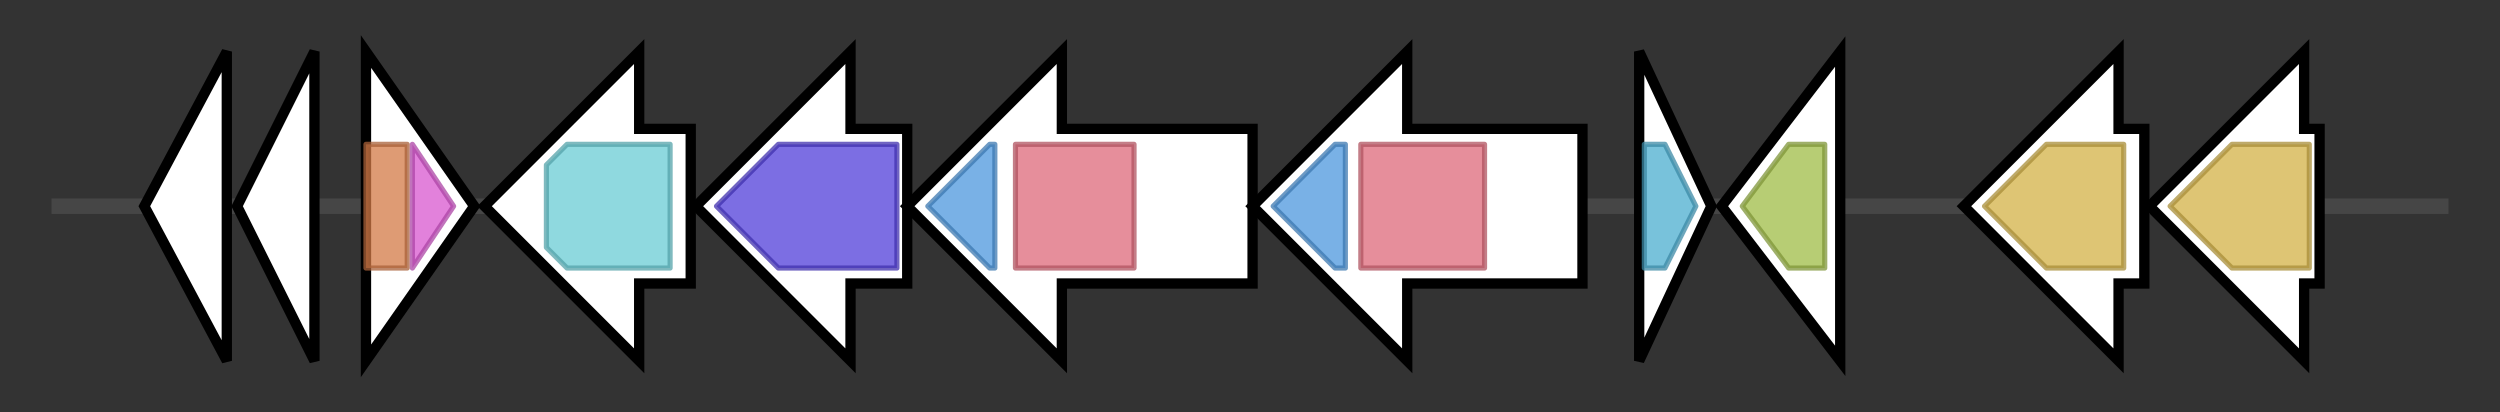 <svg version="1.1" baseProfile="full" xmlns="http://www.w3.org/2000/svg" width="485.0" height="80">
	<rect width="100%" height="100%" fill="#333333" stroke="none"/>
	<g>
		<line x1="10" y1="40.0" x2="475.0" y2="40.0" style="stroke:rgb(70,70,70); stroke-width:3 "/>
		<g>
			<title> (KKANDCCO_01190)
hypothetical protein</title>
			<polygon class=" (KKANDCCO_01190)
hypothetical protein" points="28,40 44,10 44,70" fill="rgb(255,255,255)" fill-opacity="1.0" stroke="rgb(0,0,0)" stroke-width="2"  />
		</g>
		<g>
			<title> (KKANDCCO_01191)
hypothetical protein</title>
			<polygon class=" (KKANDCCO_01191)
hypothetical protein" points="46,40 61,10 61,70" fill="rgb(255,255,255)" fill-opacity="1.0" stroke="rgb(0,0,0)" stroke-width="2"  />
		</g>
		<g>
			<title> (KKANDCCO_01192)
hypothetical protein</title>
			<polygon class=" (KKANDCCO_01192)
hypothetical protein" points="71,10 92,40 71,70" fill="rgb(255,255,255)" fill-opacity="1.0" stroke="rgb(0,0,0)" stroke-width="2"  />
			<g>
				<title>EF-G-binding_N (PF07299)
"Elongation factor G-binding protein, N-terminal"</title>
				<rect class="PF07299" x="71" y="28" stroke-linejoin="round" width="8" height="24" fill="rgb(210,121,70)" stroke="rgb(168,96,56)" stroke-width="1" opacity="0.75" />
			</g>
			<g>
				<title>FBP_C (PF16571)
"FBP C-terminal treble-clef zinc-finger"</title>
				<polygon class="PF16571" points="80,28 80,28 88,40 80,52 80,52" stroke-linejoin="round" width="11" height="24" fill="rgb(216,87,207)" stroke="rgb(172,69,165)" stroke-width="1" opacity="0.75" />
			</g>
		</g>
		<g>
			<title>sbnH (KKANDCCO_01193)
2-[(L-alanin-3-ylcarbamoyl)methyl]-2- hydroxybutanedioate decarboxylase</title>
			<polygon class="sbnH (KKANDCCO_01193)
2-[(L-alanin-3-ylcarbamoyl)methyl]-2- hydroxybutanedioate decarboxylase" points="134,25 124,25 124,10 94,40 124,70 124,55 134,55" fill="rgb(255,255,255)" fill-opacity="1.0" stroke="rgb(0,0,0)" stroke-width="2"  />
			<g>
				<title>Orn_Arg_deC_N (PF02784)
"Pyridoxal-dependent decarboxylase, pyridoxal binding domain"</title>
				<polygon class="PF02784" points="106,32 110,28 130,28 130,52 110,52 106,48" stroke-linejoin="round" width="24" height="24" fill="rgb(106,204,212)" stroke="rgb(84,163,169)" stroke-width="1" opacity="0.75" />
			</g>
		</g>
		<g>
			<title>entS (KKANDCCO_01194)
Enterobactin exporter EntS</title>
			<polygon class="entS (KKANDCCO_01194)
Enterobactin exporter EntS" points="176,25 165,25 165,10 135,40 165,70 165,55 176,55" fill="rgb(255,255,255)" fill-opacity="1.0" stroke="rgb(0,0,0)" stroke-width="2"  />
			<g>
				<title>MFS_3 (PF05977)
"Transmembrane secretion effector"</title>
				<polygon class="PF05977" points="139,40 151,28 174,28 174,52 151,52" stroke-linejoin="round" width="39" height="24" fill="rgb(80,62,217)" stroke="rgb(64,49,173)" stroke-width="1" opacity="0.75" />
			</g>
		</g>
		<g>
			<title> (KKANDCCO_01195)
hypothetical protein</title>
			<polygon class=" (KKANDCCO_01195)
hypothetical protein" points="243,25 206,25 206,10 176,40 206,70 206,55 243,55" fill="rgb(255,255,255)" fill-opacity="1.0" stroke="rgb(0,0,0)" stroke-width="2"  />
			<g>
				<title>FhuF (PF06276)
"Ferric iron reductase FhuF-like transporter"</title>
				<polygon class="PF06276" points="180,40 192,28 193,28 193,52 192,52" stroke-linejoin="round" width="16" height="24" fill="rgb(76,151,221)" stroke="rgb(60,120,176)" stroke-width="1" opacity="0.75" />
			</g>
			<g>
				<title>IucA_IucC (PF04183)
"IucA / IucC family"</title>
				<rect class="PF04183" x="197" y="28" stroke-linejoin="round" width="23" height="24" fill="rgb(221,104,121)" stroke="rgb(176,83,96)" stroke-width="1" opacity="0.75" />
			</g>
		</g>
		<g>
			<title> (KKANDCCO_01196)
hypothetical protein</title>
			<polygon class=" (KKANDCCO_01196)
hypothetical protein" points="307,25 273,25 273,10 243,40 273,70 273,55 307,55" fill="rgb(255,255,255)" fill-opacity="1.0" stroke="rgb(0,0,0)" stroke-width="2"  />
			<g>
				<title>FhuF (PF06276)
"Ferric iron reductase FhuF-like transporter"</title>
				<polygon class="PF06276" points="247,40 259,28 261,28 261,52 259,52" stroke-linejoin="round" width="16" height="24" fill="rgb(76,151,221)" stroke="rgb(60,120,176)" stroke-width="1" opacity="0.75" />
			</g>
			<g>
				<title>IucA_IucC (PF04183)
"IucA / IucC family"</title>
				<rect class="PF04183" x="264" y="28" stroke-linejoin="round" width="24" height="24" fill="rgb(221,104,121)" stroke="rgb(176,83,96)" stroke-width="1" opacity="0.75" />
			</g>
		</g>
		<g>
			<title> (KKANDCCO_01197)
hypothetical protein</title>
			<polygon class=" (KKANDCCO_01197)
hypothetical protein" points="318,10 332,40 318,70" fill="rgb(255,255,255)" fill-opacity="1.0" stroke="rgb(0,0,0)" stroke-width="2"  />
			<g>
				<title>RDD (PF06271)
"RDD family"</title>
				<polygon class="PF06271" points="319,28 323,28 329,40 323,52 319,52" stroke-linejoin="round" width="12" height="24" fill="rgb(75,173,207)" stroke="rgb(60,138,165)" stroke-width="1" opacity="0.75" />
			</g>
		</g>
		<g>
			<title>azoR2 (KKANDCCO_01198)
FMN-dependent NADH-azoreductase 2</title>
			<polygon class="azoR2 (KKANDCCO_01198)
FMN-dependent NADH-azoreductase 2" points="334,40 357,10 357,70" fill="rgb(255,255,255)" fill-opacity="1.0" stroke="rgb(0,0,0)" stroke-width="2"  />
			<g>
				<title>Flavodoxin_2 (PF02525)
"Flavodoxin-like fold"</title>
				<polygon class="PF02525" points="338,40 347,28 354,28 354,52 347,52" stroke-linejoin="round" width="20" height="24" fill="rgb(159,188,70)" stroke="rgb(127,150,56)" stroke-width="1" opacity="0.75" />
			</g>
		</g>
		<g>
			<title>yfhA (KKANDCCO_01199)
putative siderophore transport system permease protein YfhA</title>
			<polygon class="yfhA (KKANDCCO_01199)
putative siderophore transport system permease protein YfhA" points="416,25 411,25 411,10 381,40 411,70 411,55 416,55" fill="rgb(255,255,255)" fill-opacity="1.0" stroke="rgb(0,0,0)" stroke-width="2"  />
			<g>
				<title>FecCD (PF01032)
"FecCD transport family"</title>
				<polygon class="PF01032" points="385,40 397,28 412,28 412,52 397,52" stroke-linejoin="round" width="31" height="24" fill="rgb(210,177,70)" stroke="rgb(168,141,56)" stroke-width="1" opacity="0.75" />
			</g>
		</g>
		<g>
			<title>yfiZ (KKANDCCO_01200)
putative siderophore transport system permease protein YfiZ</title>
			<polygon class="yfiZ (KKANDCCO_01200)
putative siderophore transport system permease protein YfiZ" points="450,25 447,25 447,10 417,40 447,70 447,55 450,55" fill="rgb(255,255,255)" fill-opacity="1.0" stroke="rgb(0,0,0)" stroke-width="2"  />
			<g>
				<title>FecCD (PF01032)
"FecCD transport family"</title>
				<polygon class="PF01032" points="421,40 433,28 448,28 448,52 433,52" stroke-linejoin="round" width="31" height="24" fill="rgb(210,177,70)" stroke="rgb(168,141,56)" stroke-width="1" opacity="0.75" />
			</g>
		</g>
	</g>
</svg>
